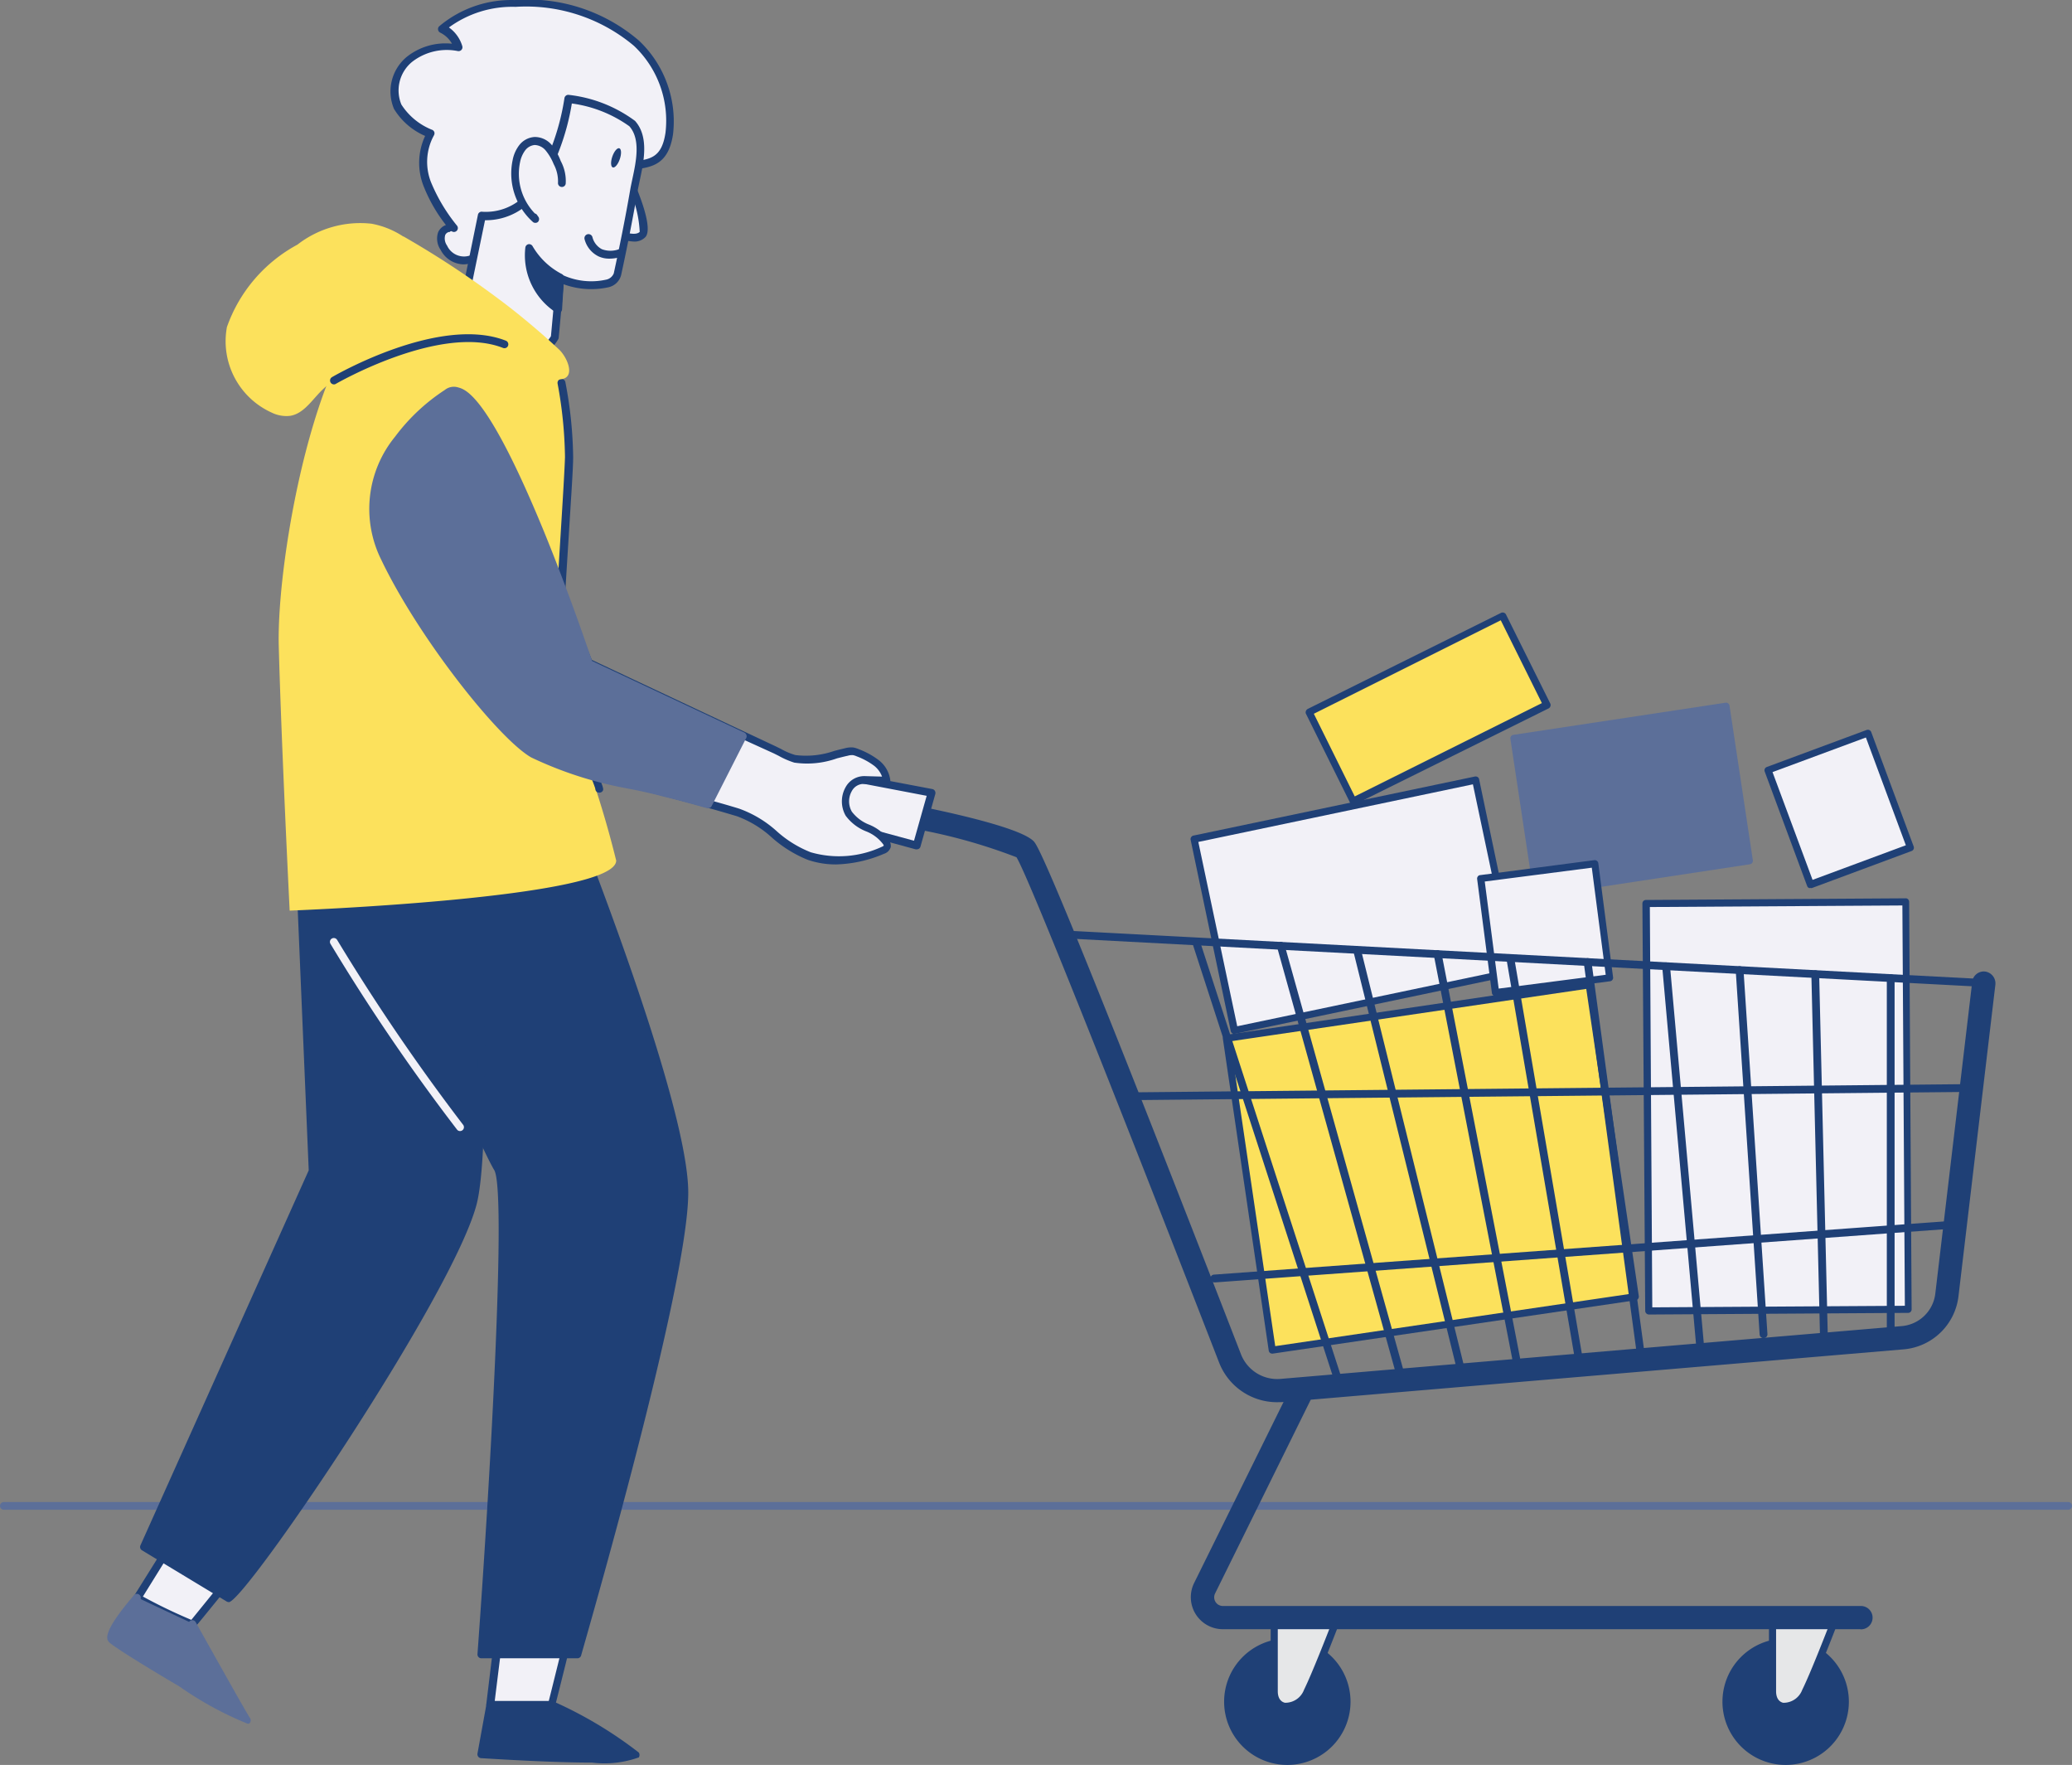 <svg id="_331_shopping_cart_flatline" data-name="#331_shopping_cart_flatline" xmlns="http://www.w3.org/2000/svg" width="69.236" height="58.959" viewBox="0 0 69.236 58.959">
  <rect x="0" y="0" width="69.236" height="58.959" fill="#808080" stroke="none"/>
  <path id="Tracé_2505" data-name="Tracé 2505" d="M135.846,229.5H66.87a.13.13,0,1,1,0-.26h68.976a.13.13,0,0,1,0,.26Z" transform="translate(-66.74 -179.064)" fill="#5c6f99"/>
  <path id="Tracé_2506" data-name="Tracé 2506" d="M130.07,245.236l-.26,2.148a14.2,14.2,0,0,0,2.05,0c.034-.1.694-2.785.694-2.785Z" transform="translate(-113.426 -190.434)" fill="#f2f1f7"/>
  <path id="Tracé_2507" data-name="Tracé 2507" d="M130.87,247.194c-.317,0-.779-.013-1.457-.047a.13.13,0,0,1-.094-.047.132.132,0,0,1-.031-.1l.26-2.148a.138.138,0,0,1,.1-.112l2.478-.634a.125.125,0,0,1,.122.034.127.127,0,0,1,.036.122c-.068.275-.665,2.694-.7,2.8S131.551,247.194,130.87,247.194Zm-1.3-.3c.779.034,1.577.049,1.8.021.075-.291.387-1.559.623-2.5l-2.185.561Z" transform="translate(-113.039 -190.067)" fill="#1f4076"/>
  <path id="Tracé_2508" data-name="Tracé 2508" d="M85.558,234.47,84.41,236.3a14.162,14.162,0,0,0,1.857.868c.073-.075,1.818-2.229,1.818-2.229Z" transform="translate(-79.82 -182.936)" fill="#f2f1f7"/>
  <path id="Tracé_2509" data-name="Tracé 2509" d="M85.9,236.935a7.7,7.7,0,0,1-1.917-.886.119.119,0,0,1-.065-.081.117.117,0,0,1,.016-.1l1.148-1.837a.132.132,0,0,1,.135-.057l2.515.473a.13.13,0,0,1,.078.21c-.179.221-1.743,2.159-1.818,2.234A.1.1,0,0,1,85.9,236.935ZM84.224,235.9a17.538,17.538,0,0,0,1.618.779c.192-.234,1.005-1.239,1.624-2.005l-2.213-.431Z" transform="translate(-79.449 -182.566)" fill="#1f4076"/>
  <path id="Tracé_2510" data-name="Tracé 2510" d="M109.69,138.866c.5.3,4.884,10.511,5.455,11.456s-.538,16.249-.538,16.249h3.216s3.569-12.282,3.569-15.431-4.156-13.441-4.156-13.441l-7.534.26" transform="translate(-98.533 -111.304)" fill="#1f4076"/>
  <path id="Tracé_2511" data-name="Tracé 2511" d="M117.452,166.338h-3.206a.13.13,0,0,1-.13-.14c.449-6.136.969-15.506.559-16.171-.236-.382-1.06-2.2-2.016-4.312-1.314-2.9-3.117-6.871-3.411-7.1a.13.13,0,0,1-.042-.177.132.132,0,0,1,.179-.042c.283.171,1.3,2.364,3.51,7.214.951,2.1,1.772,3.915,2,4.281.574.93-.356,14.082-.52,16.189h2.967c.33-1.143,3.538-12.35,3.538-15.3s-3.715-12.324-4.11-13.308l-7.445.26a.13.13,0,0,1,0-.26l7.534-.26a.127.127,0,0,1,.125.081c.171.421,4.175,10.35,4.175,13.488s-3.445,14.966-3.582,15.472A.132.132,0,0,1,117.452,166.338Z" transform="translate(-98.161 -110.941)" fill="#1f4076"/>
  <path id="Tracé_2512" data-name="Tracé 2512" d="M90.443,143l.465,10.739L85.26,166.292,88.071,168c.143.369,7.375-10.035,8.183-13.2.559-2.18.068-12.617.068-12.617Z" transform="translate(-80.449 -114.621)" fill="#1f4076"/>
  <path id="Tracé_2513" data-name="Tracé 2513" d="M87.717,167.78a.14.14,0,0,1-.083-.029h0l-2.813-1.7a.13.13,0,0,1-.052-.164l5.624-12.529-.452-10.708a.132.132,0,0,1,.112-.132l5.879-.818a.13.13,0,0,1,.148.122c.021.426.483,10.482-.073,12.656-.779,3.037-7.731,13.275-8.284,13.306Zm-2.665-1.894,2.663,1.605c.779-.668,7.274-10.077,8.053-13.09.52-2,.125-11.17.07-12.438l-5.622.779.447,10.62a.117.117,0,0,1,0,.06Z" transform="translate(-80.077 -114.262)" fill="#1f4076"/>
  <path id="Tracé_2514" data-name="Tracé 2514" d="M128.946,255.32l-.3,1.652s5.32.33,5.157,0A17.537,17.537,0,0,0,131,255.32Z" transform="translate(-112.567 -198.369)" fill="#1f4076"/>
  <path id="Tracé_2515" data-name="Tracé 2515" d="M131.983,256.88c-1.039,0-2.447-.07-3.71-.148a.13.13,0,0,1-.12-.153l.3-1.652a.13.13,0,0,1,.127-.107h2.05a.112.112,0,0,1,.057.016,13.843,13.843,0,0,1,2.858,1.709.161.161,0,0,1,0,.161A3.393,3.393,0,0,1,131.983,256.88Zm-3.549-.4a37.816,37.816,0,0,0,4.8.091,21.4,21.4,0,0,0-2.642-1.494h-1.909Z" transform="translate(-112.198 -197.999)" fill="#1f4076"/>
  <path id="Tracé_2516" data-name="Tracé 2516" d="M81.948,241.53l-.156.184c-.281.338-.831,1.039-.683,1.218a49.309,49.309,0,0,0,4.5,2.678c-.107-.166-1.818-3.213-1.818-3.213" transform="translate(-77.358 -188.162)" fill="#5c6f99"/>
  <path id="Tracé_2517" data-name="Tracé 2517" d="M85.227,245.39a11.468,11.468,0,0,1-2.291-1.252c-.52-.3-2.182-1.3-2.338-1.473-.073-.083-.239-.278.681-1.387.094-.114.158-.187.158-.187a.127.127,0,0,1,.182,0,.125.125,0,0,1,0,.182s-.062.07-.153.179c-.572.691-.691,1-.675,1.065.158.166,3.06,1.909,4.084,2.465-.468-.821-1.559-2.764-1.608-2.858a.127.127,0,0,1,.052-.174.125.125,0,0,1,.174.049c.59,1.052,1.722,3.078,1.818,3.206a.14.14,0,0,1-.031.182A.1.1,0,0,1,85.227,245.39Z" transform="translate(-76.954 -187.809)" fill="#5c6f99"/>
  <rect id="Rectangle_1406" data-name="Rectangle 1406" width="8.677" height="13.612" transform="translate(55.009 30.184) rotate(-0.35)" fill="#f2f1f7"/>
  <path id="Tracé_2518" data-name="Tracé 2518" d="M278.213,165.512a.125.125,0,0,1-.119-.119L278,151.783a.117.117,0,0,1,.119-.119l8.674-.055a.106.106,0,0,1,.086.034.127.127,0,0,1,.034.086l.083,13.61a.117.117,0,0,1-.117.119l-8.677.055Zm.036-13.612.081,13.373,8.44-.052-.083-13.373Z" transform="translate(-223.119 -121.6)" fill="#1f4076"/>
  <rect id="Rectangle_1407" data-name="Rectangle 1407" width="12.261" height="10.529" transform="translate(40.977 34.69) rotate(-8.37)" fill="#fce15c"/>
  <path id="Tracé_2519" data-name="Tracé 2519" d="M225.685,174.715a.117.117,0,0,1-.117-.1L224.036,164.2a.112.112,0,0,1,.021-.086.109.109,0,0,1,.078-.047l12.129-1.787a.119.119,0,0,1,.135.1l1.535,10.417a.135.135,0,0,1-.023.088.127.127,0,0,1-.078.047L225.7,174.715Zm-1.4-10.433,1.5,10.183,11.893-1.751-1.5-10.183Z" transform="translate(-183.173 -129.496)" fill="#1f4076"/>
  <rect id="Rectangle_1408" data-name="Rectangle 1408" width="9.614" height="6.528" transform="matrix(0.979, -0.205, 0.205, 0.979, 39.903, 28.031)" fill="#f2f1f7"/>
  <path id="Tracé_2520" data-name="Tracé 2520" d="M221.341,144.553a.122.122,0,0,1-.117-.1l-1.34-6.388a.117.117,0,0,1,.018-.088.114.114,0,0,1,.073-.052l9.409-1.974a.127.127,0,0,1,.091.018.109.109,0,0,1,.049.075l1.34,6.388a.117.117,0,0,1-.091.14l-9.409,1.974Zm-1.2-6.416,1.3,6.157,9.175-1.925-1.3-6.157Z" transform="translate(-180.099 -110.011)" fill="#1f4076"/>
  <rect id="Rectangle_1409" data-name="Rectangle 1409" width="7.17" height="5.222" transform="translate(50.586 24.668) rotate(-8.61)" fill="#5c6f99"/>
  <path id="Tracé_2521" data-name="Tracé 2521" d="M261.914,132.926a.109.109,0,0,1-.07-.023.12.12,0,0,1-.049-.078l-.779-5.162a.117.117,0,0,1,.1-.135l7.087-1.073a.117.117,0,0,1,.135.1l.779,5.162a.117.117,0,0,1-.021.088.109.109,0,0,1-.078.047l-7.089,1.075Zm-.644-5.18.746,4.936,6.853-1.039-.746-4.936Z" transform="translate(-210.546 -102.98)" fill="#5c6f99"/>
  <rect id="Rectangle_1410" data-name="Rectangle 1410" width="7.222" height="3.325" transform="matrix(0.895, -0.445, 0.445, 0.895, 43.743, 23.787)" fill="#fce15c"/>
  <path id="Tracé_2522" data-name="Tracé 2522" d="M236.28,121.281a.119.119,0,0,1-.107-.065l-1.478-2.98a.117.117,0,0,1,0-.088.132.132,0,0,1,.06-.07l6.468-3.213a.122.122,0,0,1,.091,0,.117.117,0,0,1,.068.06l1.481,2.977a.122.122,0,0,1,0,.091.117.117,0,0,1-.06.068l-6.476,3.208a.14.14,0,0,1-.047.013Zm-1.32-3.042L236.327,121l6.253-3.117-1.374-2.767Z" transform="translate(-191.058 -94.395)" fill="#1f4076"/>
  <rect id="Rectangle_1411" data-name="Rectangle 1411" width="3.559" height="4.078" transform="translate(59.078 25.719) rotate(-20.36)" fill="#f2f1f7"/>
  <path id="Tracé_2523" data-name="Tracé 2523" d="M295.239,135.218a.107.107,0,0,1-.049,0,.117.117,0,0,1-.062-.065l-1.418-3.824a.119.119,0,0,1,.07-.153l3.336-1.237a.12.12,0,0,1,.153.07l1.418,3.821a.117.117,0,0,1-.07.153l-3.336,1.239Zm-1.268-3.871,1.338,3.6,3.117-1.156-1.335-3.6Z" transform="translate(-234.742 -105.554)" fill="#1f4076"/>
  <rect id="Rectangle_1412" data-name="Rectangle 1412" width="3.845" height="3.845" transform="matrix(0.992, -0.128, 0.128, 0.992, 49.477, 29.347)" fill="#f2f1f7"/>
  <path id="Tracé_2524" data-name="Tracé 2524" d="M257.357,151.241a.12.12,0,0,1-.117-.1l-.494-3.811a.119.119,0,0,1,.023-.088.1.1,0,0,1,.078-.044l3.814-.5a.12.12,0,0,1,.133.1l.494,3.814a.117.117,0,0,1-.1.132l-3.814.494ZM257,147.412l.465,3.577,3.577-.462-.465-3.577Z" transform="translate(-207.387 -117.964)" fill="#1f4076"/>
  <ellipse id="Ellipse_223" data-name="Ellipse 223" cx="1.982" cy="1.982" rx="1.982" ry="1.982" transform="translate(41.034 54.865)" fill="#1f4076"/>
  <path id="Tracé_2525" data-name="Tracé 2525" d="M226.312,251.014a2.112,2.112,0,1,1,2.112-2.112A2.112,2.112,0,0,1,226.312,251.014Zm0-3.964a1.852,1.852,0,1,0,1.852,1.852,1.852,1.852,0,0,0-1.852-1.852Z" transform="translate(-183.296 -192.055)" fill="#1f4076"/>
  <path id="Tracé_2526" data-name="Tracé 2526" d="M230.64,243.458v2.559c0,.662.759.7,1.1,0s1.083-2.647,1.083-2.647Z" transform="translate(-188.063 -189.524)" fill="#e6e7e8"/>
  <path id="Tracé_2527" data-name="Tracé 2527" d="M230.727,246.369a.482.482,0,0,1-.125,0,.579.579,0,0,1-.421-.616v-2.559a.119.119,0,0,1,.112-.12l2.19-.086a.12.12,0,0,1,.1.047.114.114,0,0,1,.013.112c-.029.081-.746,1.961-1.088,2.66A.92.92,0,0,1,230.727,246.369Zm-.309-3.073v2.444c0,.21.086.348.239.384a.666.666,0,0,0,.639-.436c.278-.566.829-1.982,1.016-2.468Z" transform="translate(-187.721 -189.242)" fill="#1f4076"/>
  <ellipse id="Ellipse_224" data-name="Ellipse 224" cx="1.982" cy="1.982" rx="1.982" ry="1.982" transform="translate(57.683 54.865)" fill="#1f4076"/>
  <path id="Tracé_2528" data-name="Tracé 2528" d="M290.409,251.014a2.112,2.112,0,1,1,2.115-2.112A2.112,2.112,0,0,1,290.409,251.014Zm0-3.964a1.852,1.852,0,1,0,1.855,1.852A1.852,1.852,0,0,0,290.409,247.05Z" transform="translate(-230.744 -192.055)" fill="#1f4076"/>
  <path id="Tracé_2529" data-name="Tracé 2529" d="M294.74,243.458v2.559c0,.662.759.7,1.1,0s1.086-2.647,1.086-2.647Z" transform="translate(-235.511 -189.524)" fill="#e6e7e8"/>
  <path id="Tracé_2530" data-name="Tracé 2530" d="M294.817,246.369a.475.475,0,0,1-.122,0,.579.579,0,0,1-.423-.616v-2.559a.122.122,0,0,1,.114-.12l2.187-.086a.117.117,0,0,1,.1.047.122.122,0,0,1,.016.112c-.031.081-.748,1.961-1.091,2.66a.914.914,0,0,1-.782.561Zm-.307-3.073v2.445c0,.21.086.348.236.384a.666.666,0,0,0,.639-.436c.281-.566.829-1.982,1.018-2.468Z" transform="translate(-235.162 -189.242)" fill="#1f4076"/>
  <path id="Tracé_2531" data-name="Tracé 2531" d="M234.109,157.64h0l-30.685-1.621a.132.132,0,0,1-.125-.138.13.13,0,0,1,.138-.122l30.677,1.621a.132.132,0,0,1,.125.138A.13.13,0,0,1,234.109,157.64Z" transform="translate(-167.825 -124.672)" fill="#1f4076"/>
  <path id="Tracé_2532" data-name="Tracé 2532" d="M211.49,176.028a.127.127,0,0,1-.13-.127.132.132,0,0,1,.127-.132l28.339-.278h0a.13.13,0,1,1,0,.26l-28.339.278Z" transform="translate(-173.791 -139.277)" fill="#1f4076"/>
  <path id="Tracé_2533" data-name="Tracé 2533" d="M222.56,195.077a.13.13,0,0,1,0-.26L247.511,193a.13.13,0,1,1,.018.26l-24.939,1.818Z" transform="translate(-181.985 -152.238)" fill="#1f4076"/>
  <path id="Tracé_2534" data-name="Tracé 2534" d="M194.759,159.491a2.078,2.078,0,0,1-1.933-1.32c-3.824-9.848-6.406-16.293-6.772-16.885a18.414,18.414,0,0,0-3.681-.995.39.39,0,1,1,.151-.764c1.075.21,3.637.753,4.1,1.221.112.112.452.449,6.933,17.145a1.3,1.3,0,0,0,1.3.821l20.782-1.766a1.234,1.234,0,0,0,1.117-1.081l1.234-10.42a.39.39,0,0,1,.431-.343.4.4,0,0,1,.343.434l-1.234,10.42a2.018,2.018,0,0,1-1.818,1.766l-20.782,1.764Zm-8.69-18.2Z" transform="translate(-152.088 -112.649)" fill="#1f4076"/>
  <path id="Tracé_2535" data-name="Tracé 2535" d="M172.036,135.709l-.5,1.761-4.055-1.1a.751.751,0,0,1-.52-.933h0a.748.748,0,0,1,.862-.52Z" transform="translate(-140.907 -109.235)" fill="#f2f1f7"/>
  <path id="Tracé_2536" data-name="Tracé 2536" d="M171.152,137.247h-.034l-4.055-1.1a.878.878,0,0,1-.538-.418.865.865,0,0,1-.078-.675.875.875,0,0,1,1.011-.621l4.214.8a.127.127,0,0,1,.086.06.145.145,0,0,1,.016.1l-.5,1.772A.127.127,0,0,1,171.152,137.247Zm-3.86-2.577a.623.623,0,0,0-.161,1.224l3.93,1.065.423-1.5-4.076-.779A.6.6,0,0,0,167.292,134.67Z" transform="translate(-140.519 -108.874)" fill="#1f4076"/>
  <path id="Tracé_2537" data-name="Tracé 2537" d="M224.95,171.571a.127.127,0,0,1-.122-.091l-4.736-14.6a.13.13,0,0,1,.083-.164.127.127,0,0,1,.164.083l4.736,14.6a.13.13,0,0,1-.083.164A.117.117,0,0,1,224.95,171.571Z" transform="translate(-180.25 -125.378)" fill="#1f4076"/>
  <path id="Tracé_2538" data-name="Tracé 2538" d="M235.111,171.835a.13.13,0,0,1-.125-.1l-4-14.35a.13.13,0,0,1,.091-.161.132.132,0,0,1,.161.091l4.011,14.35a.13.13,0,0,1-.091.161Z" transform="translate(-188.315 -125.756)" fill="#1f4076"/>
  <path id="Tracé_2539" data-name="Tracé 2539" d="M244.407,172.081a.13.13,0,0,1-.127-.1l-3.473-14.028a.125.125,0,0,1,.094-.156.13.13,0,0,1,.158.094l3.473,14.028a.127.127,0,0,1-.094.156Z" transform="translate(-195.585 -126.178)" fill="#1f4076"/>
  <path id="Tracé_2540" data-name="Tracé 2540" d="M253.953,172.255a.127.127,0,0,1-.127-.107l-2.663-13.706a.132.132,0,1,1,.26-.049l2.66,13.706a.132.132,0,0,1-.1.153Z" transform="translate(-203.253 -126.543)" fill="#1f4076"/>
  <path id="Tracé_2541" data-name="Tracé 2541" d="M262.93,172.506a.13.13,0,0,1-.127-.109l-2.278-13.314a.13.13,0,0,1,.107-.151.127.127,0,0,1,.151.107l2.276,13.314a.132.132,0,0,1-.107.151Z" transform="translate(-210.182 -127.02)" fill="#1f4076"/>
  <path id="Tracé_2542" data-name="Tracé 2542" d="M272.344,172.537a.13.13,0,0,1-.13-.112l-1.759-12.971a.13.13,0,0,1,.109-.148.132.132,0,0,1,.148.112l1.759,12.971a.13.13,0,0,1-.112.148Z" transform="translate(-217.534 -127.297)" fill="#1f4076"/>
  <path id="Tracé_2543" data-name="Tracé 2543" d="M281.806,172.683a.135.135,0,0,1-.13-.119l-1.127-12.578a.13.13,0,0,1,.26-.023l1.127,12.578a.133.133,0,0,1-.117.143Z" transform="translate(-225.006 -127.695)" fill="#1f4076"/>
  <path id="Tracé_2544" data-name="Tracé 2544" d="M290.929,172.765a.133.133,0,0,1-.13-.122L290,160.48a.13.13,0,0,1,.122-.14.135.135,0,0,1,.138.122l.8,12.163a.127.127,0,0,1-.12.138Z" transform="translate(-232.001 -128.063)" fill="#1f4076"/>
  <path id="Tracé_2545" data-name="Tracé 2545" d="M300.163,173.436a.13.13,0,0,1-.13-.127l-.294-12.316a.13.13,0,0,1,.127-.132.132.132,0,0,1,.133.127l.294,12.316a.135.135,0,0,1-.127.132Z" transform="translate(-239.212 -128.448)" fill="#1f4076"/>
  <path id="Tracé_2546" data-name="Tracé 2546" d="M309.57,173.455a.13.13,0,0,1-.13-.13V161.5a.13.13,0,1,1,.26,0v11.825A.13.13,0,0,1,309.57,173.455Z" transform="translate(-246.392 -128.825)" fill="#1f4076"/>
  <path id="Tracé_2547" data-name="Tracé 2547" d="M242.305,222.123H221a1.07,1.07,0,0,1-.961-1.546l3.2-6.476a.39.39,0,0,1,.7.345l-3.2,6.481a.291.291,0,0,0,.26.421h21.3a.39.39,0,1,1,0,.779Z" transform="translate(-180.136 -167.698)" fill="#1f4076"/>
  <path id="Tracé_2548" data-name="Tracé 2548" d="M120.118,45.073a.751.751,0,0,1-.977-.364.52.52,0,0,1-.073-.47.283.283,0,0,1,.4-.148,5.79,5.79,0,0,1-.891-1.494,1.982,1.982,0,0,1,.107-1.686,2.308,2.308,0,0,1-1.086-.907,1.372,1.372,0,0,1,.384-1.577,2.016,2.016,0,0,1,1.644-.392,1.039,1.039,0,0,0-.543-.642,3.68,3.68,0,0,1,2.439-.839,5.575,5.575,0,0,1,4.053,1.322,3.572,3.572,0,0,1,1.1,3.013c-.216,1.47-1.265.8-2.257,1.351a7.714,7.714,0,0,0-1.247,1.125c-.709.608-1.621.779-2.338,1.3A3.024,3.024,0,0,1,120.118,45.073Z" transform="translate(-104.31 -36.431)" fill="#f2f1f7"/>
  <path id="Tracé_2549" data-name="Tracé 2549" d="M119.4,44.923a.886.886,0,0,1-.764-.486.662.662,0,0,1-.083-.587.452.452,0,0,1,.26-.242,5.2,5.2,0,0,1-.746-1.3,2.122,2.122,0,0,1,.052-1.676,2.268,2.268,0,0,1-1.039-.9A1.5,1.5,0,0,1,117.494,38a2.078,2.078,0,0,1,1.522-.449.912.912,0,0,0-.392-.369.132.132,0,0,1-.073-.1.127.127,0,0,1,.039-.114,3.744,3.744,0,0,1,2.522-.875,5.685,5.685,0,0,1,4.156,1.359,3.71,3.71,0,0,1,1.135,3.117c-.153,1.039-.725,1.114-1.333,1.187a2.575,2.575,0,0,0-.99.26,3.406,3.406,0,0,0-.779.67,5.975,5.975,0,0,1-.449.439,5.274,5.274,0,0,1-1.33.764,5.957,5.957,0,0,0-1.005.535,3.117,3.117,0,0,1-.759.431h0A1.132,1.132,0,0,1,119.4,44.923Zm.325-.19Zm-.779-.891a.083.083,0,0,0-.036,0,.182.182,0,0,0-.12.1.41.41,0,0,0,.062.353.623.623,0,0,0,.823.309h0a2.9,2.9,0,0,0,.691-.4,6.12,6.12,0,0,1,1.039-.561,5.144,5.144,0,0,0,1.283-.72,5.946,5.946,0,0,0,.431-.421,3.637,3.637,0,0,1,.842-.725,2.774,2.774,0,0,1,1.083-.291c.592-.07.982-.117,1.107-.966a3.439,3.439,0,0,0-1.057-2.9,5.6,5.6,0,0,0-3.956-1.3,3.583,3.583,0,0,0-2.224.688,1.172,1.172,0,0,1,.447.626.13.13,0,0,1-.145.164,1.886,1.886,0,0,0-1.538.364,1.234,1.234,0,0,0-.353,1.421,2.168,2.168,0,0,0,1.039.849.135.135,0,0,1,.065.081.145.145,0,0,1-.016.1,1.844,1.844,0,0,0-.1,1.559,5.79,5.79,0,0,0,.873,1.46.13.13,0,0,1-.182.182.083.083,0,0,0-.057.018Z" transform="translate(-103.913 -36.091)" fill="#1f4076"/>
  <path id="Tracé_2550" data-name="Tracé 2550" d="M146.51,59.23s.7,1.559.46,1.818-.849-.039-.849-.039" transform="translate(-125.499 -53.219)" fill="#f2f1f7"/>
  <path id="Tracé_2551" data-name="Tracé 2551" d="M146.3,60.893a1.558,1.558,0,0,1-.61-.158.13.13,0,1,1,.114-.234c.169.086.564.21.7.068a3.851,3.851,0,0,0-.481-1.681.13.13,0,1,1,.236-.107c.221.494.7,1.673.434,1.964a.5.5,0,0,1-.39.148Z" transform="translate(-125.128 -52.824)" fill="#1f4076"/>
  <path id="Tracé_2552" data-name="Tracé 2552" d="M132.144,49.623c.52.582.171,1.574.057,2.239q-.242,1.4-.548,2.79c-.13.587-1.668.348-1.909.125l-.182,1.985a1.076,1.076,0,0,1-1.683.26,2.8,2.8,0,0,1-1.3-1.618l.548-2.689a1.965,1.965,0,0,0,1.818-.933,8.074,8.074,0,0,0,1.083-2.972A4.653,4.653,0,0,1,132.144,49.623Z" transform="translate(-111.035 -45.506)" fill="#f2f1f7"/>
  <path id="Tracé_2553" data-name="Tracé 2553" d="M128.341,57.035a1.6,1.6,0,0,1-.881-.314,3,3,0,0,1-1.359-1.7.107.107,0,0,1,0-.049l.548-2.689a.127.127,0,0,1,.148-.1,1.837,1.837,0,0,0,1.686-.883,7.912,7.912,0,0,0,1.057-2.912.13.13,0,0,1,.052-.086.127.127,0,0,1,.1-.023,4.584,4.584,0,0,1,2.206.868h0c.468.52.3,1.34.158,1.99-.026.127-.052.247-.073.358-.161.93-.346,1.87-.548,2.8a.561.561,0,0,1-.423.41,2.686,2.686,0,0,1-1.5-.1l-.164,1.787a.155.155,0,0,1-.016.049,1.237,1.237,0,0,1-.733.577A1.057,1.057,0,0,1,128.341,57.035Zm-1.977-2.042a2.844,2.844,0,0,0,1.242,1.512,1.166,1.166,0,0,0,.927.26.959.959,0,0,0,.556-.426l.179-1.954a.132.132,0,0,1,.218-.086,2.291,2.291,0,0,0,1.442.153.349.349,0,0,0,.26-.21c.2-.92.387-1.855.548-2.785.018-.112.047-.236.073-.366.127-.592.283-1.33-.1-1.764a4.286,4.286,0,0,0-1.922-.761,7.921,7.921,0,0,1-1.083,2.9,2.1,2.1,0,0,1-1.818,1Z" transform="translate(-110.679 -45.109)" fill="#1f4076"/>
  <path id="Tracé_2554" data-name="Tracé 2554" d="M143.48,67.216a.769.769,0,0,1-1.06-.486" transform="translate(-122.76 -58.771)" fill="#f2f1f7"/>
  <path id="Tracé_2555" data-name="Tracé 2555" d="M142.751,67.019a.842.842,0,0,1-.369-.078.883.883,0,0,1-.46-.564.136.136,0,0,1,.26-.081.631.631,0,0,0,.317.408.821.821,0,0,0,.572,0,.13.13,0,0,1,.1.242A1.231,1.231,0,0,1,142.751,67.019Z" transform="translate(-122.387 -58.379)" fill="#1f4076"/>
  <path id="Tracé_2556" data-name="Tracé 2556" d="M134.593,55.613a1.268,1.268,0,0,0-.156-.686,1.852,1.852,0,0,0-.26-.481.626.626,0,0,0-.478-.236.577.577,0,0,0-.416.231,1.088,1.088,0,0,0-.195.444,2.042,2.042,0,0,0,.634,1.933l-.044-.065" transform="translate(-115.821 -49.503)" fill="#f2f1f7"/>
  <path id="Tracé_2557" data-name="Tracé 2557" d="M133.3,56.578a.119.119,0,0,1-.086-.034,2.172,2.172,0,0,1-.673-2.057,1.177,1.177,0,0,1,.218-.5.7.7,0,0,1,.52-.278.74.74,0,0,1,.582.283,2.021,2.021,0,0,1,.288.52,1.4,1.4,0,0,1,.166.756.127.127,0,0,1-.148.109.13.13,0,0,1-.109-.145,1.211,1.211,0,0,0-.145-.616,1.738,1.738,0,0,0-.26-.447.5.5,0,0,0-.374-.192.449.449,0,0,0-.32.182.966.966,0,0,0-.169.392,1.907,1.907,0,0,0,.494,1.712.122.122,0,0,1,.078.057l.044.062a.135.135,0,0,1-.023.169A.125.125,0,0,1,133.3,56.578Z" transform="translate(-115.412 -49.133)" fill="#1f4076"/>
  <path id="Tracé_2558" data-name="Tracé 2558" d="M135.809,68.975a2.535,2.535,0,0,1-1.039-.985,2.117,2.117,0,0,0,.972,2.047Z" transform="translate(-117.09 -59.703)" fill="#1f4076"/>
  <path id="Tracé_2559" data-name="Tracé 2559" d="M135.386,69.794a.138.138,0,0,1-.062-.016,2.274,2.274,0,0,1-1.039-2.177.132.132,0,0,1,.109-.114.135.135,0,0,1,.138.075,2.416,2.416,0,0,0,.972.922.132.132,0,0,1,.073.125l-.065,1.062a.127.127,0,0,1-.068.1.109.109,0,0,1-.057.018Zm-.844-1.746a1.831,1.831,0,0,0,.727,1.39l.047-.764A3,3,0,0,1,134.542,68.048Z" transform="translate(-116.731 -59.33)" fill="#1f4076"/>
  <ellipse id="Ellipse_225" data-name="Ellipse 225" cx="0.338" cy="0.132" rx="0.338" ry="0.132" transform="matrix(0.325, -0.946, 0.946, 0.325, 20.351, 5.55)" fill="#1f4076"/>
  <path id="Tracé_2560" data-name="Tracé 2560" d="M107.218,73.551s4.05.681,4.829,3.019-.52,9.872,0,10.57a34.083,34.083,0,0,1,1.818,5.393c0,1.265-10.911,1.673-10.911,1.673s-.275-5.494-.364-8.832S104.253,72.782,107.218,73.551Z" transform="translate(-93.275 -63.786)" fill="#fce15c"/>
  <path id="Tracé_2561" data-name="Tracé 2561" d="M139.48,98.632a.117.117,0,0,1-.042,0,.13.13,0,0,1-.088-.122c-.026-.122-.317-.808-.572-1.416-.366-.865-.746-1.761-.805-2.029s.052-2.382.218-5.068c.073-1.177.135-2.193.145-2.577a14.287,14.287,0,0,0-.247-2.447.132.132,0,0,1,.26-.049,14.051,14.051,0,0,1,.26,2.5c0,.39-.073,1.408-.145,2.6-.125,1.985-.294,4.7-.226,5,.057.244.447,1.169.779,1.985.618,1.468.613,1.483.587,1.559a.135.135,0,0,1-.125.07Z" transform="translate(-119.457 -72.158)" fill="#1f4076"/>
  <path id="Tracé_2562" data-name="Tracé 2562" d="M101.7,65.231a2.858,2.858,0,0,0-1.062-.429,3.424,3.424,0,0,0-2.476.7,5.02,5.02,0,0,0-2.356,2.754,2.616,2.616,0,0,0,1.5,2.858,1.109,1.109,0,0,0,.61.107c.4-.062.662-.423.935-.72a3.1,3.1,0,0,1,2.338-1.018,13.182,13.182,0,0,1,1.839-.094,32.744,32.744,0,0,1,3.733.6c.779.119.452-.7.138-.99-.52-.486-1.062-.946-1.621-1.385a31.112,31.112,0,0,0-3.577-2.39Z" transform="translate(-88.224 -57.329)" fill="#fce15c"/>
  <path id="Tracé_2563" data-name="Tracé 2563" d="M133.033,103.683c-.016.07-.088.1-.153.132a3.524,3.524,0,0,1-2.465.184c-.935-.33-1.431-1.166-2.369-1.455-.34-.1-.678-.2-1.018-.294-.488-.135-.979-.26-1.47-.392a18.938,18.938,0,0,1-4.351-1.3c-1.039-.595-3.982-5.715-4.8-7.869s1.707-3.413,1.707-3.413c1.359-1.138,4.936,8.269,4.936,8.269l5.138,2.419,1.065.5a3.749,3.749,0,0,0,.67.3,4.192,4.192,0,0,0,1.728-.229.6.6,0,0,1,.223-.021.615.615,0,0,1,.153.047,2.662,2.662,0,0,1,.621.338.891.891,0,0,1,.351.592l-.733-.018a.712.712,0,0,0-.52,1.125c.278.452.979.5,1.25.964A.221.221,0,0,1,133.033,103.683Z" transform="translate(-103.385 -75.39)" fill="#f2f1f7"/>
  <path id="Tracé_2564" data-name="Tracé 2564" d="M130.945,103.835a2.873,2.873,0,0,1-.953-.156,4.115,4.115,0,0,1-1.195-.743,3.538,3.538,0,0,0-1.169-.712c-.338-.1-.673-.2-1.013-.291-.455-.125-.914-.244-1.372-.366l-.1-.023c-.366-.1-.748-.184-1.153-.275a12.743,12.743,0,0,1-3.229-1.039c-1.062-.616-4.029-5.767-4.855-7.944s1.559-3.46,1.759-3.569a.52.52,0,0,1,.475-.1c.678.177,1.67,1.655,2.948,4.4.86,1.842,1.559,3.665,1.694,3.985l5.089,2.393,1.065.5.174.086a2.213,2.213,0,0,0,.473.2,2.878,2.878,0,0,0,1.3-.138c.127-.034.26-.065.366-.091a.759.759,0,0,1,.273-.023.832.832,0,0,1,.182.057,2.621,2.621,0,0,1,.652.356,1.008,1.008,0,0,1,.4.683.125.125,0,0,1-.034.1.13.13,0,0,1-.1.039l-.733-.018a.447.447,0,0,0-.418.236.691.691,0,0,0,0,.691,1.33,1.33,0,0,0,.572.431,1.509,1.509,0,0,1,.678.535.33.33,0,0,1,.049.218h0a.34.34,0,0,1-.226.223A4.346,4.346,0,0,1,130.945,103.835ZM117.99,88.859a.26.26,0,0,0-.169.065l-.026.018c-.1.049-2.411,1.234-1.644,3.252.795,2.094,3.741,7.227,4.741,7.793a11.451,11.451,0,0,0,3.156,1.024c.408.091.779.177,1.164.275l.1.026c.46.119.92.239,1.377.366.34.094.681.19,1.018.294a3.769,3.769,0,0,1,1.257.756,3.762,3.762,0,0,0,1.13.7,3.4,3.4,0,0,0,2.372-.179.259.259,0,0,0,.073-.042.425.425,0,0,0-.021-.044,1.3,1.3,0,0,0-.579-.436,1.559,1.559,0,0,1-.675-.52.966.966,0,0,1,0-.956.709.709,0,0,1,.652-.366l.564.016a.831.831,0,0,0-.26-.358,2.353,2.353,0,0,0-.59-.32.581.581,0,0,0-.119-.039.5.5,0,0,0-.179.021c-.112.023-.231.055-.356.086a2.972,2.972,0,0,1-1.429.143,2.754,2.754,0,0,1-.52-.226l-.166-.083-1.1-.5-5.138-2.416a.143.143,0,0,1-.068-.073c-.834-2.193-3.268-7.954-4.484-8.269A.325.325,0,0,0,117.99,88.859Zm14.664,14.392Zm0,0Z" transform="translate(-103.006 -74.958)" fill="#1f4076"/>
  <path id="Tracé_2565" data-name="Tracé 2565" d="M127.086,97.756l-1.169,2.3c-.488-.135-.979-.26-1.47-.392a18.939,18.939,0,0,1-4.351-1.3c-1.039-.595-3.689-3.9-4.962-6.552-1.559-3.278,2.078-5.494,2.078-5.494,1.359-1.14,4.738,9.032,4.738,9.032Z" transform="translate(-102.275 -73.203)" fill="#5c6f99"/>
  <path id="Tracé_2566" data-name="Tracé 2566" d="M125.551,99.9h-.034c-.455-.125-.914-.26-1.372-.366l-.1-.026c-.369-.1-.751-.182-1.156-.26a12.743,12.743,0,0,1-3.229-1.039c-1.091-.623-3.769-4-5.014-6.609a3.808,3.808,0,0,1,.465-4.107,6.494,6.494,0,0,1,1.66-1.559.481.481,0,0,1,.447-.086c.26.07,1.005.286,2.858,4.79.823,2.011,1.5,4,1.618,4.349l5.086,2.39a.138.138,0,0,1,.068.075.125.125,0,0,1,0,.1l-1.169,2.3A.132.132,0,0,1,125.551,99.9Zm-8.477-13.851a.223.223,0,0,0-.148.06,6.38,6.38,0,0,0-1.608,1.5,3.517,3.517,0,0,0-.434,3.837c1.317,2.756,3.951,5.949,4.91,6.494a11.451,11.451,0,0,0,3.156,1.024c.408.091.779.177,1.164.275l.1.026c.426.112.852.223,1.273.338l1.062-2.078-5.019-2.359a.132.132,0,0,1-.068-.078c-.8-2.4-3.117-8.687-4.307-9.022a.3.3,0,0,0-.078-.018Z" transform="translate(-101.909 -72.906)" fill="#5c6f99"/>
  <path id="Tracé_2567" data-name="Tracé 2567" d="M113.539,163.166a.127.127,0,0,1-.1-.042,66.817,66.817,0,0,1-4.232-6.209.127.127,0,0,1,.042-.179.13.13,0,0,1,.177.042,68.877,68.877,0,0,0,4.206,6.172.13.13,0,0,1-.1.216Z" transform="translate(-98.162 -125.382)" fill="#f2f1f7"/>
  <path id="Tracé_2568" data-name="Tracé 2568" d="M109.324,80.748a.13.13,0,0,1-.065-.242c.145-.086,3.616-2.078,5.811-1.218a.132.132,0,0,1,.073.169.13.13,0,0,1-.169.073c-2.078-.818-5.551,1.179-5.585,1.2A.117.117,0,0,1,109.324,80.748Z" transform="translate(-98.166 -67.907)" fill="#1f4076"/>
</svg>
